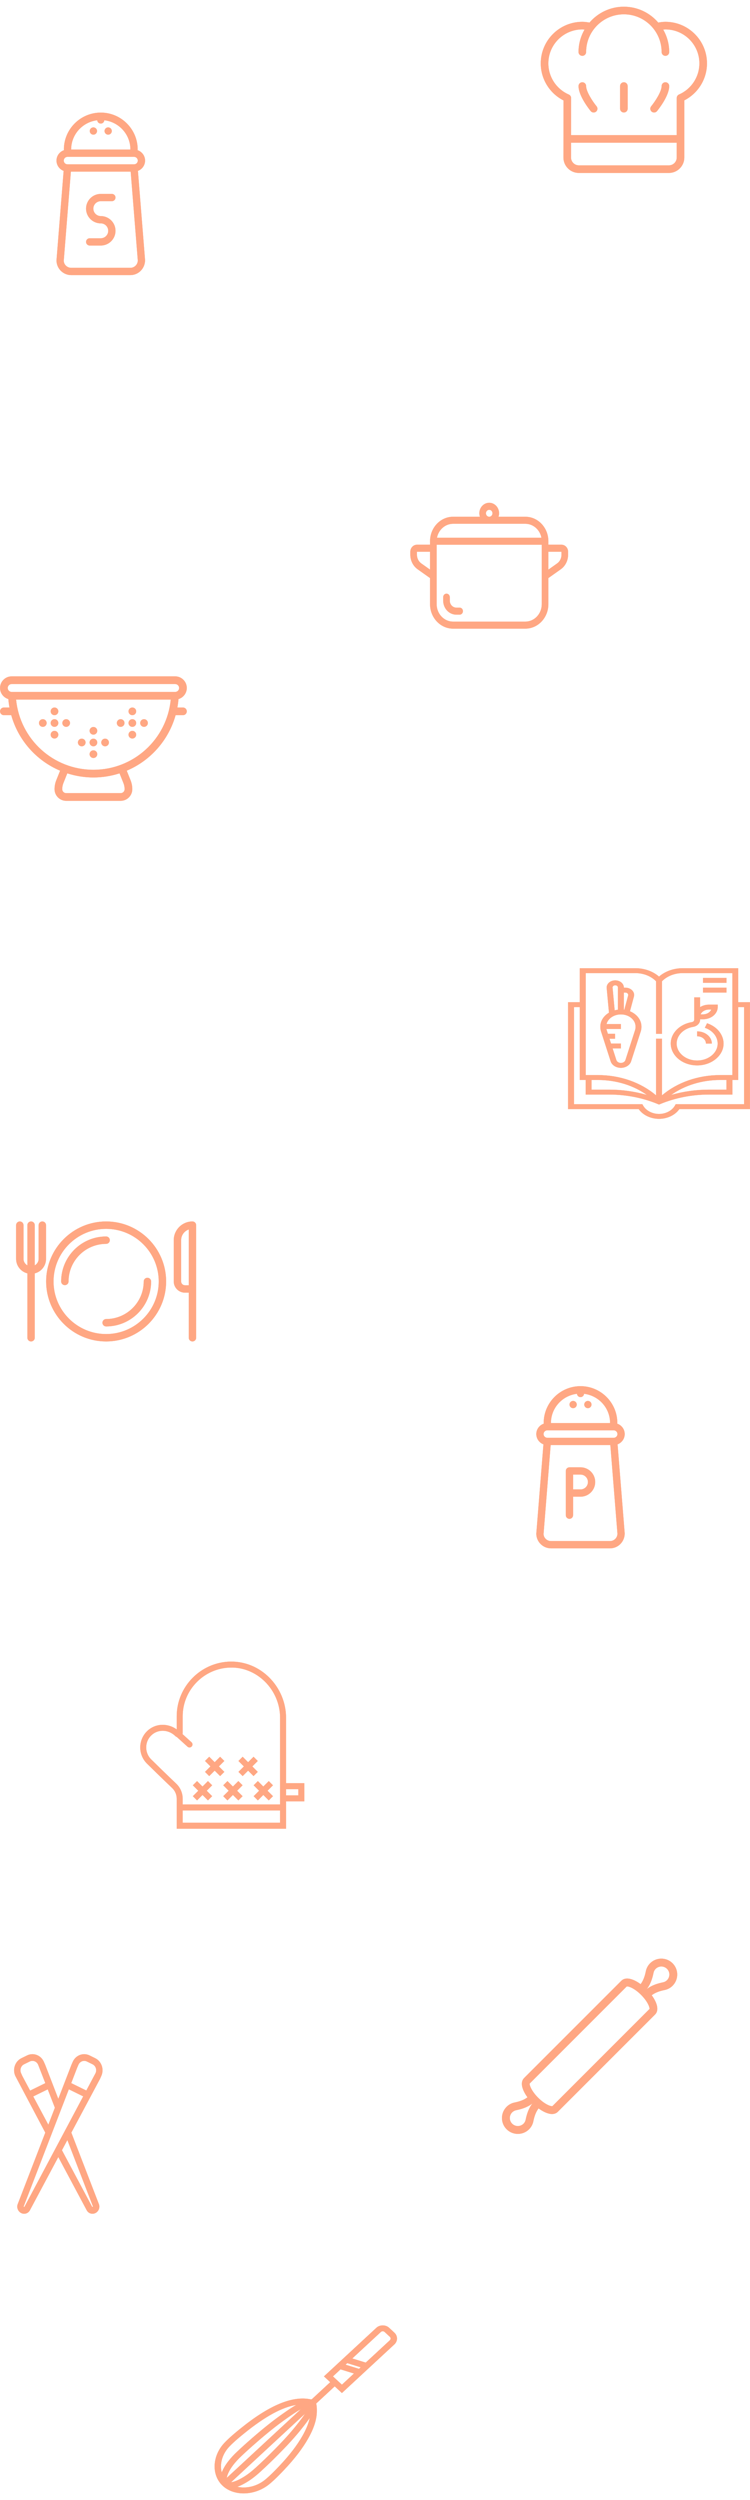 <svg width="300" height="1000" viewBox="0 0 4997 16567" fill="none" xmlns="http://www.w3.org/2000/svg">
<path d="M3904.98 528.465C3904.98 514.555 3893.72 503.299 3879.81 503.299C3865.9 503.299 3854.65 514.555 3854.65 528.465C3854.65 594.547 3927.54 685.28 3935.84 695.43C3940.83 701.476 3948.06 704.621 3955.33 704.621C3960.93 704.621 3966.59 702.753 3971.28 698.919C3982.02 690.095 3983.57 674.246 3974.77 663.481C3947.79 630.601 3904.98 564.884 3904.98 528.465Z" fill="#FFA783"/>
<path d="M3904.98 528.465C3904.98 514.555 3893.72 503.299 3879.81 503.299C3865.9 503.299 3854.65 514.555 3854.65 528.465C3854.65 594.547 3927.54 685.28 3935.84 695.43C3940.83 701.476 3948.06 704.621 3955.33 704.621C3960.93 704.621 3966.59 702.753 3971.28 698.919C3982.02 690.095 3983.57 674.246 3974.77 663.481C3947.79 630.601 3904.98 564.884 3904.98 528.465Z" stroke="#FFA783"/>
<path d="M4433.44 503.299C4419.53 503.299 4408.28 514.555 4408.28 528.465C4408.28 564.762 4365.47 630.551 4338.49 663.507C4329.69 674.246 4331.26 690.098 4342 698.919C4346.67 702.753 4352.32 704.621 4357.95 704.621C4365.22 704.621 4372.42 701.476 4377.41 695.43C4385.72 685.28 4458.61 594.549 4458.61 528.465C4458.61 514.555 4447.35 503.299 4433.44 503.299Z" fill="#FFA783"/>
<path d="M4433.44 503.299C4419.53 503.299 4408.28 514.555 4408.28 528.465C4408.28 564.762 4365.47 630.551 4338.49 663.507C4329.69 674.246 4331.26 690.098 4342 698.919C4346.67 702.753 4352.32 704.621 4357.95 704.621C4365.22 704.621 4372.42 701.476 4377.41 695.43C4385.72 685.28 4458.61 594.549 4458.61 528.465C4458.61 514.555 4447.35 503.299 4433.44 503.299Z" stroke="#FFA783"/>
<path d="M4156.63 503.299C4142.72 503.299 4131.46 514.555 4131.46 528.465V679.455C4131.46 693.365 4142.72 704.621 4156.63 704.621C4170.54 704.621 4181.8 693.365 4181.8 679.455V528.465C4181.79 514.555 4170.54 503.299 4156.63 503.299Z" fill="#FFA783"/>
<path d="M4156.63 503.299C4142.72 503.299 4131.46 514.555 4131.46 528.465V679.455C4131.46 693.365 4142.72 704.621 4156.63 704.621C4170.54 704.621 4181.8 693.365 4181.8 679.455V528.465C4181.79 514.555 4170.54 503.299 4156.63 503.299Z" stroke="#FFA783"/>
<path d="M4433.44 100.661C4418.19 100.661 4402.26 102.678 4385.71 105.752C4330.28 41.142 4248.24 0 4156.63 0C4065.02 0 3982.97 41.142 3927.55 105.75C3911 102.678 3895.06 100.659 3879.82 100.659C3727.18 100.661 3603 224.839 3603 377.475C3603 482.067 3661.98 577.148 3754.58 624.16L3754.09 1004.46C3754.07 1031.91 3764.73 1057.72 3784.12 1077.13C3803.53 1096.57 3829.31 1107.26 3856.76 1107.26H4456.59C4513.22 1107.26 4559.27 1061.21 4559.27 1004.58V623.792C4651.52 576.657 4710.26 481.722 4710.26 377.475C4710.26 224.839 4586.08 100.661 4433.44 100.661ZM4508.94 1004.59C4508.94 1033.44 4485.44 1056.93 4456.59 1056.93H3856.76C3842.78 1056.93 3829.63 1051.48 3819.73 1041.58C3809.85 1031.67 3804.39 1018.52 3804.42 1004.52L3804.55 905.941H4508.94V1004.59ZM4524.52 584.62C4523.19 585.16 4521.94 585.799 4520.76 586.561C4517.59 588.527 4514.98 591.134 4513.04 594.13C4511.08 597.102 4509.75 600.545 4509.21 604.23C4508.99 605.631 4508.91 607.032 4508.94 608.457V855.609H3804.61L3804.93 608.799C3804.96 607.424 3804.88 606.023 3804.69 604.671C3804.15 600.861 3802.75 597.322 3800.71 594.25C3798.79 591.374 3796.28 588.869 3793.24 586.951C3791.98 586.165 3790.65 585.476 3789.28 584.91C3706.68 548.79 3653.33 467.444 3653.33 377.475C3653.33 252.583 3754.92 150.99 3879.81 150.99C3883.5 150.99 3887.35 151.327 3891.19 151.664C3892.43 151.773 3893.67 151.881 3894.9 151.979C3869.44 196.228 3854.65 247.362 3854.65 301.98C3854.65 315.89 3865.9 327.146 3879.81 327.146C3893.72 327.146 3904.98 315.89 3904.98 301.98C3904.98 163.227 4017.88 50.329 4156.63 50.329C4295.38 50.329 4408.28 163.227 4408.28 301.98C4408.28 315.89 4419.53 327.146 4433.44 327.146C4447.35 327.146 4458.61 315.89 4458.61 301.98C4458.61 247.362 4443.81 196.231 4418.35 151.979C4419.59 151.881 4420.83 151.773 4422.07 151.664C4425.91 151.327 4429.75 150.99 4433.44 150.99C4558.34 150.99 4659.93 252.585 4659.93 377.475C4659.93 467.126 4606.8 548.37 4524.52 584.62Z" fill="#FFA783"/>
<path d="M4433.44 100.661C4418.19 100.661 4402.26 102.678 4385.71 105.752C4330.28 41.142 4248.24 0 4156.63 0C4065.02 0 3982.97 41.142 3927.55 105.75C3911 102.678 3895.06 100.659 3879.82 100.659C3727.18 100.661 3603 224.839 3603 377.475C3603 482.067 3661.98 577.148 3754.58 624.16L3754.09 1004.46C3754.07 1031.91 3764.73 1057.72 3784.12 1077.13C3803.53 1096.57 3829.31 1107.26 3856.76 1107.26H4456.59C4513.22 1107.26 4559.27 1061.21 4559.27 1004.58V623.792C4651.52 576.657 4710.26 481.722 4710.26 377.475C4710.26 224.839 4586.08 100.661 4433.44 100.661ZM4508.94 1004.59C4508.94 1033.44 4485.44 1056.93 4456.59 1056.93H3856.76C3842.78 1056.93 3829.63 1051.48 3819.73 1041.58C3809.85 1031.67 3804.39 1018.52 3804.42 1004.52L3804.55 905.941H4508.94V1004.59ZM4524.52 584.62C4523.19 585.16 4521.94 585.799 4520.76 586.561C4517.59 588.527 4514.98 591.134 4513.04 594.13C4511.08 597.102 4509.75 600.545 4509.21 604.23C4508.99 605.631 4508.91 607.032 4508.94 608.457V855.609H3804.61L3804.93 608.799C3804.96 607.424 3804.88 606.023 3804.69 604.671C3804.15 600.861 3802.75 597.322 3800.71 594.25C3798.79 591.374 3796.28 588.869 3793.24 586.951C3791.98 586.165 3790.65 585.476 3789.28 584.91C3706.68 548.79 3653.33 467.444 3653.33 377.475C3653.33 252.583 3754.92 150.99 3879.81 150.99C3883.5 150.99 3887.35 151.327 3891.19 151.664C3892.43 151.773 3893.67 151.881 3894.9 151.979C3869.44 196.228 3854.65 247.362 3854.65 301.98C3854.65 315.89 3865.9 327.146 3879.81 327.146C3893.72 327.146 3904.98 315.89 3904.98 301.98C3904.98 163.227 4017.88 50.329 4156.63 50.329C4295.38 50.329 4408.28 163.227 4408.28 301.98C4408.28 315.89 4419.53 327.146 4433.44 327.146C4447.35 327.146 4458.61 315.89 4458.61 301.98C4458.61 247.362 4443.81 196.231 4418.35 151.979C4419.59 151.881 4420.83 151.773 4422.07 151.664C4425.91 151.327 4429.75 150.99 4433.44 150.99C4558.34 150.99 4659.93 252.585 4659.93 377.475C4659.93 467.126 4606.8 548.37 4524.52 584.62Z" stroke="#FFA783"/>
<path d="M1181.78 4668.39L1181.67 4668.98H1182.27H1218.95C1233.01 4668.98 1244.39 4680.36 1244.39 4694.42C1244.39 4708.48 1233.01 4719.85 1218.95 4719.85H1170.3H1169.92L1169.82 4720.22C1122.65 4887.75 1001.85 5022.96 844.711 5089.57L844.26 5089.76L844.442 5090.21L869.833 5153.64C877.459 5172.75 881.296 5192.75 881.296 5213.12C881.296 5255.75 846.619 5290.43 803.99 5290.43H440.899C398.27 5290.43 363.594 5255.75 363.594 5213.12C363.594 5192.75 367.43 5172.75 375.005 5153.69L400.44 5090.21L400.622 5089.76L400.171 5089.57C243.033 5022.95 122.232 4887.74 75.067 4720.22L74.965 4719.85H74.586H25.936C11.876 4719.85 0.5 4708.48 0.5 4694.42C0.5 4680.36 11.876 4668.98 25.936 4668.98H62.619H63.219L63.111 4668.39C59.773 4650.16 57.327 4631.66 55.752 4612.84L55.724 4612.5L55.4 4612.41C23.736 4602.73 0.5 4573.59 0.5 4538.81C0.5 4496.18 35.177 4461.5 77.805 4461.5H1167.08C1209.71 4461.5 1244.39 4496.18 1244.39 4538.81C1244.39 4573.59 1221.15 4602.73 1189.49 4612.41L1189.16 4612.51L1189.13 4612.84C1187.56 4631.66 1185.11 4650.17 1181.78 4668.39ZM422.248 5172.56L422.247 5172.57C417.106 5185.54 414.461 5199.2 414.461 5213.12C414.461 5227.71 426.336 5239.56 440.897 5239.56H803.99C818.551 5239.56 830.424 5227.71 830.424 5213.12C830.424 5199.2 827.778 5185.54 822.588 5172.51L822.588 5172.51L796.703 5107.8L796.53 5107.37L796.087 5107.51C741.261 5125.03 683.017 5134.82 622.443 5134.82C561.868 5134.82 503.619 5125.03 448.793 5107.51L448.35 5107.37L448.177 5107.8L422.248 5172.56ZM107.622 4616.11H107.07L107.124 4616.66C133.382 4880.72 354.288 5083.95 622.443 5083.95C890.599 5083.95 1111.5 4880.72 1137.76 4616.66L1137.82 4616.11H1137.26H107.622ZM77.805 4565.24H1167.08C1181.64 4565.24 1193.52 4553.39 1193.52 4538.81C1193.52 4524.22 1181.64 4512.37 1167.08 4512.37H77.805C63.245 4512.37 51.37 4524.22 51.37 4538.81C51.37 4553.39 63.245 4565.24 77.805 4565.24Z" fill="#FFA783" stroke="#FFA783"/>
<path d="M388.526 4772.22C388.526 4786.27 377.138 4797.66 363.09 4797.66C349.042 4797.66 337.654 4786.27 337.654 4772.22C337.654 4758.18 349.042 4746.79 363.09 4746.79C377.138 4746.79 388.526 4758.18 388.526 4772.22Z" fill="#FFA783" stroke="#FFA783"/>
<path d="M388.526 4694.42C388.526 4708.46 377.138 4719.85 363.09 4719.85C349.042 4719.85 337.654 4708.46 337.654 4694.42C337.654 4680.37 349.042 4668.98 363.09 4668.98C377.138 4668.98 388.526 4680.37 388.526 4694.42Z" fill="#FFA783" stroke="#FFA783"/>
<path d="M388.526 4850.03C388.526 4864.08 377.138 4875.46 363.09 4875.46C349.042 4875.46 337.654 4864.08 337.654 4850.03C337.654 4835.98 349.042 4824.59 363.09 4824.59C377.138 4824.59 388.526 4835.98 388.526 4850.03Z" fill="#FFA783" stroke="#FFA783"/>
<path d="M466.332 4772.22C466.332 4786.27 454.944 4797.66 440.896 4797.66C426.848 4797.66 415.46 4786.27 415.46 4772.22C415.46 4758.18 426.848 4746.79 440.896 4746.79C454.944 4746.79 466.332 4758.18 466.332 4772.22Z" fill="#FFA783" stroke="#FFA783"/>
<path d="M310.722 4772.22C310.722 4786.27 299.334 4797.66 285.286 4797.66C271.238 4797.66 259.85 4786.27 259.85 4772.22C259.85 4758.18 271.238 4746.79 285.286 4746.79C299.334 4746.79 310.722 4758.18 310.722 4772.22Z" fill="#FFA783" stroke="#FFA783"/>
<path d="M907.233 4772.22C907.233 4786.27 895.845 4797.66 881.797 4797.66C867.749 4797.66 856.361 4786.27 856.361 4772.22C856.361 4758.18 867.749 4746.79 881.797 4746.79C895.845 4746.79 907.233 4758.18 907.233 4772.22Z" fill="#FFA783" stroke="#FFA783"/>
<path d="M907.233 4694.42C907.233 4708.46 895.845 4719.85 881.797 4719.85C867.749 4719.85 856.361 4708.46 856.361 4694.42C856.361 4680.37 867.749 4668.98 881.797 4668.98C895.845 4668.98 907.233 4680.37 907.233 4694.42Z" fill="#FFA783" stroke="#FFA783"/>
<path d="M907.233 4850.03C907.233 4864.08 895.845 4875.46 881.797 4875.46C867.749 4875.46 856.361 4864.08 856.361 4850.03C856.361 4835.98 867.749 4824.59 881.797 4824.59C895.845 4824.59 907.233 4835.98 907.233 4850.03Z" fill="#FFA783" stroke="#FFA783"/>
<path d="M985.037 4772.22C985.037 4786.27 973.648 4797.66 959.601 4797.66C945.553 4797.66 934.165 4786.27 934.165 4772.22C934.165 4758.18 945.553 4746.79 959.601 4746.79C973.648 4746.79 985.037 4758.18 985.037 4772.22Z" fill="#FFA783" stroke="#FFA783"/>
<path d="M829.426 4772.22C829.426 4786.27 818.038 4797.66 803.99 4797.66C789.942 4797.66 778.554 4786.27 778.554 4772.22C778.554 4758.18 789.942 4746.79 803.99 4746.79C818.038 4746.79 829.426 4758.18 829.426 4772.22Z" fill="#FFA783" stroke="#FFA783"/>
<path d="M647.881 4901.9C647.881 4915.95 636.493 4927.34 622.445 4927.34C608.397 4927.34 597.009 4915.95 597.009 4901.9C597.009 4887.85 608.397 4876.46 622.445 4876.46C636.493 4876.46 647.881 4887.85 647.881 4901.9Z" fill="#FFA783" stroke="#FFA783"/>
<path d="M647.881 4824.1C647.881 4838.14 636.493 4849.53 622.445 4849.53C608.397 4849.53 597.009 4838.14 597.009 4824.1C597.009 4810.05 608.397 4798.66 622.445 4798.66C636.493 4798.66 647.881 4810.05 647.881 4824.1Z" fill="#FFA783" stroke="#FFA783"/>
<path d="M647.881 4979.71C647.881 4993.75 636.493 5005.14 622.445 5005.14C608.397 5005.14 597.009 4993.75 597.009 4979.71C597.009 4965.66 608.397 4954.27 622.445 4954.27C636.493 4954.27 647.881 4965.66 647.881 4979.71Z" fill="#FFA783" stroke="#FFA783"/>
<path d="M725.685 4901.9C725.685 4915.95 714.297 4927.34 700.249 4927.34C686.202 4927.34 674.813 4915.95 674.813 4901.9C674.813 4887.85 686.202 4876.46 700.249 4876.46C714.297 4876.46 725.685 4887.85 725.685 4901.9Z" fill="#FFA783" stroke="#FFA783"/>
<path d="M570.072 4901.9C570.072 4915.95 558.684 4927.34 544.636 4927.34C530.588 4927.34 519.2 4915.95 519.2 4901.9C519.2 4887.85 530.588 4876.46 544.636 4876.46C558.684 4876.46 570.072 4887.85 570.072 4901.9Z" fill="#FFA783" stroke="#FFA783"/>
<path d="M677.917 13718C670.236 13695.7 654.788 13678 634.371 13667.9L596.534 13649.3C576.117 13639.3 553.235 13638.4 532.12 13646.4C511.004 13654.5 494.119 13670.8 484.588 13692.4L475.96 13712C475.836 13712.3 475.713 13712.6 475.589 13713L388.497 13938.8L301.034 13712L292.406 13692.4C282.92 13670.9 266.077 13654.5 244.92 13646.4C223.846 13638.3 200.881 13639.3 180.505 13649.3L142.587 13667.9C122.212 13678 106.764 13695.7 99.083 13718C91.401 13740.3 92.468 13764.4 101.999 13785.8L301.847 14163.6L117.855 14640.8C109.681 14663.2 120.074 14688.9 141.436 14699.4C147.721 14702.5 154.377 14704 160.908 14704C176.519 14704 191.472 14695.5 199.155 14680.8L388.489 14326L577.762 14680.7C585.526 14695.5 600.481 14704 616.131 14704C622.621 14704 629.277 14702.5 635.562 14699.4C656.924 14688.9 667.319 14663.2 658.979 14640.4L475.157 14163.6L666.292 13805.4L675.001 13785.8C684.532 13764.4 685.599 13740.3 677.917 13718ZM148.805 13786.6L140.095 13767C135.287 13756.3 134.754 13744.2 138.616 13733.1C142.437 13722 150.16 13713.1 160.35 13708.1L198.272 13689.5C208.379 13684.5 219.843 13683.9 230.482 13688C241.041 13692.1 249.464 13700.2 254.189 13711L302.077 13834L200.664 13883.8L148.805 13786.6ZM221.328 13922.5L318.04 13875L365.796 13997.7L322.051 14111.2L221.328 13922.5ZM619.975 14656.8L614.51 14659.1L412.606 14280.8L448.826 14212.9L619.975 14656.8ZM162.488 14659.1C162.406 14659.1 161.069 14658.6 159.727 14658.1C158.377 14657.5 157.023 14657 156.94 14657L458.58 13874.8L554.531 13921.9L162.488 14659.1ZM636.901 13767L575.131 13883.2L474.418 13833.8L514.384 13730.1L522.766 13711C527.533 13700.2 535.995 13692.1 546.555 13688C557.114 13684 568.619 13684.5 578.766 13689.5L616.607 13708.1C626.838 13713.1 634.561 13722 638.383 13733.1C642.244 13744.2 641.709 13756.3 636.901 13767Z" fill="#FFA783"/>
<path d="M677.917 13718C670.236 13695.7 654.788 13678 634.371 13667.9L596.534 13649.3C576.117 13639.3 553.235 13638.4 532.12 13646.4C511.004 13654.5 494.119 13670.8 484.588 13692.4L475.96 13712C475.836 13712.3 475.713 13712.6 475.589 13713L388.497 13938.8L301.034 13712L292.406 13692.4C282.92 13670.9 266.077 13654.5 244.92 13646.4C223.846 13638.3 200.881 13639.3 180.505 13649.3L142.587 13667.9C122.212 13678 106.764 13695.7 99.083 13718C91.401 13740.3 92.468 13764.4 101.999 13785.8L301.847 14163.6L117.855 14640.8C109.681 14663.2 120.074 14688.9 141.436 14699.4C147.721 14702.5 154.377 14704 160.908 14704C176.519 14704 191.472 14695.5 199.155 14680.8L388.489 14326L577.762 14680.7C585.526 14695.5 600.481 14704 616.131 14704C622.621 14704 629.277 14702.5 635.562 14699.4C656.924 14688.9 667.319 14663.2 658.979 14640.4L475.157 14163.6L666.292 13805.4L675.001 13785.8C684.532 13764.4 685.599 13740.3 677.917 13718ZM148.805 13786.6L140.095 13767C135.287 13756.3 134.754 13744.2 138.616 13733.1C142.437 13722 150.16 13713.1 160.35 13708.1L198.272 13689.5C208.379 13684.5 219.843 13683.9 230.482 13688C241.041 13692.1 249.464 13700.2 254.189 13711L302.077 13834L200.664 13883.8L148.805 13786.6ZM221.328 13922.5L318.04 13875L365.796 13997.7L322.051 14111.2L221.328 13922.5ZM619.975 14656.8L614.51 14659.1L412.606 14280.8L448.826 14212.9L619.975 14656.8ZM162.488 14659.1C162.406 14659.1 161.069 14658.6 159.727 14658.1C158.377 14657.5 157.023 14657 156.94 14657L458.58 13874.8L554.531 13921.9L162.488 14659.1ZM636.901 13767L575.131 13883.2L474.418 13833.8L514.384 13730.1L522.766 13711C527.533 13700.2 535.995 13692.1 546.555 13688C557.114 13684 568.619 13684.5 578.766 13689.5L616.607 13708.1C626.838 13713.1 634.561 13722 638.383 13733.1C642.244 13744.2 641.709 13756.3 636.901 13767Z" stroke="#FFA783"/>
<path d="M745.349 1295.45H671.48C644.054 1295.45 621.732 1317.78 621.734 1345.2C621.734 1372.62 644.057 1394.95 671.48 1394.95C725.525 1394.95 769.472 1438.89 769.472 1492.94C769.472 1546.98 725.523 1590.93 671.48 1590.93H597.611C584.276 1590.93 573.487 1580.14 573.487 1566.81C573.487 1553.47 584.276 1542.68 597.611 1542.68H671.48C698.903 1542.68 721.225 1520.36 721.225 1492.94C721.225 1465.52 698.903 1443.19 671.48 1443.19C617.434 1443.19 573.487 1399.25 573.487 1345.2C573.487 1291.15 617.437 1247.21 671.48 1247.21H745.349C758.683 1247.21 769.472 1258 769.472 1271.33C769.472 1284.66 758.683 1295.45 745.349 1295.45Z" fill="#FFA783" stroke="#FFA783"/>
<path d="M916.356 955.411L916.279 955.834L916.686 955.973C945.534 965.861 966.454 992.95 966.454 1025.1C966.454 1056.34 946.75 1082.89 919.178 1093.46L918.829 1093.59L918.859 1093.96L966.38 1687.98C966.444 1743.99 922.492 1787.92 868.462 1787.92H474.493C420.454 1787.92 376.511 1743.98 376.5 1689.95L424.098 1093.96L424.128 1093.59L423.778 1093.45C396.206 1082.89 376.5 1056.34 376.5 1025.1C376.5 992.95 397.423 965.863 426.268 955.973L426.675 955.834L426.598 955.411C426.499 954.865 426.351 954.326 426.211 953.814C426.16 953.628 426.109 953.445 426.063 953.267C425.884 952.582 425.748 951.924 425.748 951.232C425.748 815.743 535.992 705.5 671.478 705.5C806.964 705.5 917.207 815.743 917.207 951.232C917.207 951.924 917.07 952.582 916.891 953.267C916.845 953.445 916.795 953.628 916.744 953.813C916.603 954.325 916.455 954.864 916.356 955.411ZM647.846 756.636L647.793 756.129L647.287 756.192C549.902 768.283 473.993 850.618 473.993 951.232V951.732H474.493H868.462H868.962V951.232C868.962 850.618 793.055 768.283 695.67 756.192L695.163 756.129L695.111 756.636C693.854 768.791 683.938 778.369 671.478 778.369C659.019 778.369 649.102 768.793 647.846 756.636ZM424.675 1691.86L424.674 1691.88L424.674 1691.9C424.748 1717.36 447.083 1739.67 474.493 1739.67H868.462C895.885 1739.67 918.207 1717.35 918.207 1689.92V1689.9L918.205 1689.88L870.846 1098.93L870.809 1098.47H870.347H472.607H472.145L472.108 1098.93L424.675 1691.86ZM449.871 1050.22H893.085C906.946 1050.22 918.209 1038.96 918.209 1025.1C918.209 1011.24 906.946 999.977 893.085 999.977H449.871C436.008 999.977 424.748 1011.24 424.748 1025.1C424.748 1038.96 436.01 1050.22 449.871 1050.22Z" fill="#FFA783" stroke="#FFA783"/>
<path d="M646.357 828.115C646.357 841.439 635.556 852.239 622.233 852.239C608.91 852.239 598.109 841.439 598.109 828.115C598.109 814.792 608.91 803.991 622.233 803.991C635.556 803.991 646.357 814.792 646.357 828.115Z" fill="#FFA783" stroke="#FFA783"/>
<path d="M744.849 828.115C744.849 841.439 734.048 852.239 720.725 852.239C707.402 852.239 696.601 841.439 696.601 828.115C696.601 814.792 707.402 803.991 720.725 803.991C734.048 803.991 744.849 814.792 744.849 828.115Z" fill="#FFA783" stroke="#FFA783"/>
<path d="M4918.56 6632.53V6406H4547.22C4488.04 6406 4431.19 6426.58 4390.87 6461.86C4350.55 6426.58 4293.69 6406 4234.51 6406H3863.18V6632.53H3785V7344.5H4255.62C4283.37 7384.13 4335.14 7409.22 4390.87 7409.22C4446.59 7409.22 4498.36 7384.13 4526.11 7344.5H4996.73V6632.53H4918.56ZM3902.26 6438.36H4234.51C4287.55 6438.36 4338.11 6458.71 4371.32 6492.79V6842.89H4410.41V6492.79C4443.62 6458.71 4494.18 6438.36 4547.22 6438.36H4879.47V7117.96H4797.52C4650.61 7117.96 4511.82 7166.85 4410.41 7253.2V6875.25H4371.32V7253.2C4269.93 7166.85 4131.16 7117.96 3984.21 7117.96H3902.26V6438.36ZM3941.35 7150.33H3984.21C4105.41 7150.33 4220.56 7186.2 4310.71 7250.44C4230.21 7227.19 4144.94 7215.05 4059.71 7215.05H3941.35V7150.33ZM4840.38 7150.33V7215.05H4722.02C4636.79 7215.05 4551.48 7227.19 4470.98 7250.45C4561.15 7186.2 4676.35 7150.33 4797.52 7150.33H4840.38ZM4957.65 7312.14H4501.99L4496.7 7321.36C4477.33 7355.08 4435.78 7376.86 4390.87 7376.86C4345.96 7376.86 4304.41 7355.08 4285.05 7321.36L4279.74 7312.14H3824.09V6664.9H3863.18V7150.33H3902.26V7247.41H4059.71C4171.07 7247.41 4282.55 7269.21 4382.13 7310.44L4390.87 7314.05L4399.6 7310.42C4499.18 7269.21 4610.66 7247.41 4722.02 7247.41H4879.47V7150.33H4918.56V6664.9H4957.65V7312.14Z" fill="#FFA783"/>
<path d="M4918.56 6632.53V6406H4547.22C4488.04 6406 4431.19 6426.58 4390.87 6461.86C4350.55 6426.58 4293.69 6406 4234.51 6406H3863.18V6632.53H3785V7344.5H4255.62C4283.37 7384.13 4335.14 7409.22 4390.87 7409.22C4446.59 7409.22 4498.36 7384.13 4526.11 7344.5H4996.73V6632.53H4918.56ZM3902.26 6438.36H4234.51C4287.55 6438.36 4338.11 6458.71 4371.32 6492.79V6842.89H4410.41V6492.79C4443.62 6458.71 4494.18 6438.36 4547.22 6438.36H4879.47V7117.96H4797.52C4650.61 7117.96 4511.82 7166.85 4410.41 7253.2V6875.25H4371.32V7253.2C4269.93 7166.85 4131.16 7117.96 3984.21 7117.96H3902.26V6438.36ZM3941.35 7150.33H3984.21C4105.41 7150.33 4220.56 7186.2 4310.71 7250.44C4230.21 7227.19 4144.94 7215.05 4059.71 7215.05H3941.35V7150.33ZM4840.38 7150.33V7215.05H4722.02C4636.79 7215.05 4551.48 7227.19 4470.98 7250.45C4561.15 7186.2 4676.35 7150.33 4797.52 7150.33H4840.38ZM4957.65 7312.14H4501.99L4496.7 7321.36C4477.33 7355.08 4435.78 7376.86 4390.87 7376.86C4345.96 7376.86 4304.41 7355.08 4285.05 7321.36L4279.74 7312.14H3824.09V6664.9H3863.18V7150.33H3902.26V7247.41H4059.71C4171.07 7247.41 4282.55 7269.21 4382.13 7310.44L4390.87 7314.05L4399.6 7310.42C4499.18 7269.21 4610.66 7247.41 4722.02 7247.41H4879.47V7150.33H4918.56V6664.9H4957.65V7312.14Z" stroke="#FFA783"/>
<path d="M4068.76 7026.14C4076.95 7051.62 4104.94 7069.42 4136.79 7069.42C4168.65 7069.42 4196.64 7051.62 4204.83 7026.14L4268.97 6826.98L4268.99 6826.97C4272.06 6817.43 4273.6 6807.61 4273.6 6797.8V6794.34C4273.6 6749.81 4242.33 6711.34 4197.11 6692.83L4223.49 6594.51C4227.36 6580.06 4223.16 6565.14 4211.98 6553.6C4200.8 6542.07 4184.11 6535.45 4166.24 6535.45H4156.34V6534.2C4156.34 6508.13 4130.7 6486.91 4099.21 6486.91C4083.34 6486.91 4068.06 6492.42 4057.27 6502.07C4046.5 6511.7 4041.01 6524.73 4042.22 6537.83L4057.5 6702.21C4022.75 6722.78 3999.99 6756.36 3999.99 6794.34V6797.8C3999.99 6807.61 4001.53 6817.43 4004.59 6827L4068.76 7026.14ZM4234.51 6794.34V6797.8C4234.51 6804.81 4233.4 6811.84 4231.23 6818.65L4167.08 7017.8C4163.41 7029.15 4150.98 7037.06 4136.79 7037.06C4122.6 7037.06 4110.18 7029.15 4106.5 7017.8L4081.44 6939.97H4136.79V6907.61H4071.02L4060.61 6875.25H4097.71V6842.89H4050.17L4042.38 6818.66C4041.52 6815.98 4040.95 6813.24 4040.44 6810.52H4136.79V6778.16H4041.05C4050.13 6741.29 4089.59 6713.44 4136.79 6713.44C4190.67 6713.44 4234.51 6749.74 4234.51 6794.34ZM4166.24 6567.81C4172.21 6567.81 4177.76 6570.01 4181.47 6573.86C4185.21 6577.71 4186.61 6582.68 4185.3 6587.5L4159.72 6682.79C4158.86 6682.67 4158 6682.57 4157.14 6682.46C4156.87 6682.42 4156.59 6682.39 4156.32 6682.36V6567.81H4166.24ZM4081.21 6535.35C4080.82 6531.16 4082.5 6527.14 4085.96 6524.06C4089.42 6520.97 4094.11 6519.27 4099.21 6519.27C4109.16 6519.27 4117.25 6525.97 4117.25 6534.2V6682.37C4109.73 6683.28 4102.33 6684.57 4095.26 6686.45L4081.21 6535.35Z" fill="#FFA783"/>
<path d="M4068.76 7026.14C4076.95 7051.62 4104.94 7069.42 4136.79 7069.42C4168.65 7069.42 4196.64 7051.62 4204.83 7026.14L4268.97 6826.98L4268.99 6826.97C4272.06 6817.43 4273.6 6807.61 4273.6 6797.8V6794.34C4273.6 6749.81 4242.33 6711.34 4197.11 6692.83L4223.49 6594.51C4227.36 6580.06 4223.16 6565.14 4211.98 6553.6C4200.8 6542.07 4184.11 6535.45 4166.24 6535.45H4156.34V6534.2C4156.34 6508.13 4130.7 6486.91 4099.21 6486.91C4083.34 6486.91 4068.06 6492.42 4057.27 6502.07C4046.5 6511.7 4041.01 6524.73 4042.22 6537.83L4057.5 6702.21C4022.75 6722.78 3999.99 6756.36 3999.99 6794.34V6797.8C3999.99 6807.61 4001.53 6817.43 4004.59 6827L4068.76 7026.14ZM4234.51 6794.34V6797.8C4234.51 6804.81 4233.4 6811.84 4231.23 6818.65L4167.08 7017.8C4163.41 7029.15 4150.98 7037.06 4136.79 7037.06C4122.6 7037.06 4110.18 7029.15 4106.5 7017.8L4081.44 6939.97H4136.79V6907.61H4071.02L4060.61 6875.25H4097.71V6842.89H4050.17L4042.38 6818.66C4041.52 6815.98 4040.95 6813.24 4040.44 6810.52H4136.79V6778.16H4041.05C4050.13 6741.29 4089.59 6713.44 4136.79 6713.44C4190.67 6713.44 4234.51 6749.74 4234.51 6794.34ZM4166.24 6567.81C4172.21 6567.81 4177.76 6570.01 4181.47 6573.86C4185.21 6577.71 4186.61 6582.68 4185.3 6587.5L4159.72 6682.79C4158.86 6682.67 4158 6682.57 4157.14 6682.46C4156.87 6682.42 4156.59 6682.39 4156.32 6682.36V6567.81H4166.24ZM4081.21 6535.35C4080.82 6531.16 4082.5 6527.14 4085.96 6524.06C4089.42 6520.97 4094.11 6519.27 4099.21 6519.27C4109.16 6519.27 4117.25 6525.97 4117.25 6534.2V6682.37C4109.73 6683.28 4102.33 6684.57 4095.26 6686.45L4081.21 6535.35Z" stroke="#FFA783"/>
<path d="M4527.79 7016.25C4560.12 7040.16 4602.1 7053.22 4645.35 7053.21C4651.99 7053.21 4658.66 7052.9 4665.32 7052.28C4744.45 7044.89 4809.25 6992.09 4819.37 6926.75C4829.55 6860.78 4784.95 6797.38 4710.9 6772.56L4696.24 6802.56C4753.83 6821.87 4788.53 6871.25 4780.57 6922.65C4772.74 6973.38 4722.39 7014.37 4660.92 7020.1C4621.29 7023.93 4583.23 7013.85 4553.82 6992.09C4524.8 6970.63 4508.13 6939.83 4508.13 6907.61C4508.13 6853.65 4554.45 6806.91 4618.29 6796.48C4645.05 6792.11 4664.48 6772.19 4664.48 6749.12V6745.8H4684.03C4737.91 6745.8 4781.75 6709.5 4781.75 6664.89V6648.71H4723.12C4701.03 6648.71 4680.86 6655.04 4664.48 6665.31V6600.17H4625.4V6749.13C4625.4 6756.79 4619.24 6763.36 4610.72 6764.75C4528.63 6778.15 4469.04 6838.22 4469.04 6907.61C4469.04 6949.03 4490.47 6988.63 4527.79 7016.25ZM4723.12 6681.08H4739.32C4731.25 6699.91 4709.52 6713.44 4684.03 6713.44H4667.82C4675.9 6694.6 4697.63 6681.08 4723.12 6681.08Z" fill="#FFA783"/>
<path d="M4527.79 7016.25C4560.12 7040.16 4602.1 7053.22 4645.35 7053.21C4651.99 7053.21 4658.66 7052.9 4665.32 7052.28C4744.45 7044.89 4809.25 6992.09 4819.37 6926.75C4829.55 6860.78 4784.95 6797.38 4710.9 6772.56L4696.24 6802.56C4753.83 6821.87 4788.53 6871.25 4780.57 6922.65C4772.74 6973.38 4722.39 7014.37 4660.92 7020.1C4621.29 7023.93 4583.23 7013.85 4553.82 6992.09C4524.8 6970.63 4508.13 6939.83 4508.13 6907.61C4508.13 6853.65 4554.45 6806.91 4618.29 6796.48C4645.05 6792.11 4664.48 6772.19 4664.48 6749.12V6745.8H4684.03C4737.91 6745.8 4781.75 6709.5 4781.75 6664.89V6648.71H4723.12C4701.03 6648.71 4680.86 6655.04 4664.48 6665.31V6600.17H4625.4V6749.13C4625.4 6756.79 4619.24 6763.36 4610.72 6764.75C4528.63 6778.15 4469.04 6838.22 4469.04 6907.61C4469.04 6949.03 4490.47 6988.63 4527.79 7016.25ZM4723.12 6681.08H4739.32C4731.25 6699.91 4709.52 6713.44 4684.03 6713.44H4667.82C4675.9 6694.6 4697.63 6681.08 4723.12 6681.08Z" stroke="#FFA783"/>
<path d="M4644.94 6859.07C4677.26 6859.07 4703.57 6880.85 4703.57 6907.61H4742.66C4742.66 6863 4698.82 6826.71 4644.94 6826.71V6859.07Z" fill="#FFA783"/>
<path d="M4644.94 6859.07C4677.26 6859.07 4703.57 6880.85 4703.57 6907.61H4742.66C4742.66 6863 4698.82 6826.71 4644.94 6826.71V6859.07Z" stroke="#FFA783"/>
<path d="M4684.03 6470.72H4840.38V6503.09H4684.03V6470.72Z" fill="#FFA783"/>
<path d="M4684.03 6470.72H4840.38V6503.09H4684.03V6470.72Z" stroke="#FFA783"/>
<path d="M4684.03 6535.45H4840.38V6567.81H4684.03V6535.45Z" fill="#FFA783"/>
<path d="M4684.03 6535.45H4840.38V6567.81H4684.03V6535.45Z" stroke="#FFA783"/>
<path d="M1905.74 11835.2V11835.7H1906.24H2027.27V11956.2H1906.24H1905.74V11956.7V11977V12138.5H1177.57V11977V11939C1177.57 11911.9 1166.35 11885.9 1146.79 11867.4L1146.46 11867.7L1146.79 11867.4C1089.54 11813.4 985.205 11710.8 979.074 11704.8L978.803 11704.5C978.802 11704.5 978.802 11704.5 978.801 11704.5C947.915 11673.6 931.946 11630.9 934.833 11587.3C937.72 11543.7 959.261 11503.4 993.985 11476.9L993.707 11476.5L993.985 11476.9C1047.21 11436.1 1121.87 11437.3 1176.78 11477.1L1177.57 11477.7V11476.7V11389.6C1177.57 11191.5 1338.7 11028.2 1536.74 11025.5C1632.15 11024.5 1722.84 11061.5 1792.71 11130.4L1793.06 11130.1L1792.71 11130.4C1864.56 11201.3 1905.74 11299.1 1905.74 11398.9V11835.2ZM1865.73 12099H1866.23V12098.5V12017.5V12017H1865.73H1217.58H1217.08V12017.5V12098.5V12099H1217.58H1865.73ZM1217.08 11977V11977.5H1217.58H1865.21H1865.71H1865.73V11977H1866.21V11956.7V11835.2V11398.9C1866.21 11309.6 1829.32 11222 1764.95 11158.5C1702.68 11097.1 1621.41 11063.5 1537.25 11065C1360.7 11067.4 1217.06 11213 1217.06 11389.6V11501.5C1217.06 11503.8 1216.6 11506 1216.06 11508.3L1215.99 11508.6L1216.21 11508.8L1275.92 11562.9C1284 11570.2 1284.59 11582.7 1277.28 11590.8C1273.37 11595.1 1268.02 11597.3 1262.65 11597.3C1257.9 11597.3 1253.14 11595.6 1249.37 11592.2L1178.6 11528L1178.53 11527.9L1178.45 11527.9C1174.76 11526.5 1171.26 11524.6 1168.37 11521.7L1168.01 11522L1168.37 11521.7C1126.85 11480.2 1062.22 11474.3 1018.01 11508.2L1018.3 11508.6L1018.01 11508.2C991.947 11528.2 976.4 11557.2 974.264 11589.8C972.128 11622.2 983.928 11653.7 1006.61 11676.4L1006.62 11676.5C1006.65 11676.5 1006.82 11676.7 1007.12 11676.9C1015.19 11684.9 1117.58 11785.5 1173.91 11838.6C1201.36 11864.5 1217.08 11901.1 1217.08 11939V11977ZM1987.26 11916.7H1987.76V11916.2V11875.7V11875.2H1987.26H1906.24H1905.74V11875.7V11916.2V11916.7H1906.24H1987.26Z" fill="#FFA783" stroke="#FFA783"/>
<path d="M1429.9 11752.1L1393.94 11788L1366 11760.1L1401.97 11724.1L1402.32 11723.8L1401.97 11723.4L1366 11687.5L1393.94 11659.5L1429.9 11695.5L1430.25 11695.8L1430.61 11695.5L1466.57 11659.5L1494.5 11687.5L1458.56 11723.4L1458.21 11723.8L1458.56 11724.1L1494.5 11760.1L1466.57 11788L1430.61 11752.1L1430.25 11751.7L1429.9 11752.1Z" fill="#FFA783" stroke="#FFA783"/>
<path d="M1689.38 11788L1653.41 11752.1L1653.06 11751.7L1652.71 11752.1L1616.74 11788L1588.81 11760.1L1624.77 11724.1L1625.13 11723.8L1624.77 11723.4L1588.81 11687.5L1616.74 11659.5L1652.71 11695.5L1653.06 11695.8L1653.41 11695.5L1689.38 11659.5L1717.31 11687.5L1681.37 11723.4L1681.01 11723.8L1681.37 11724.1L1717.31 11760.1L1689.38 11788Z" fill="#FFA783" stroke="#FFA783"/>
<path d="M1348.88 11914.1L1312.92 11950.1L1284.98 11922.1L1320.95 11886.2L1321.3 11885.8L1320.95 11885.5L1284.98 11849.5L1312.92 11821.6L1348.88 11857.5L1349.23 11857.9L1349.59 11857.5L1385.55 11821.6L1413.48 11849.5L1377.54 11885.5L1377.19 11885.8L1377.54 11886.2L1413.48 11922.1L1385.55 11950.1L1349.59 11914.1L1349.23 11913.7L1348.88 11914.1Z" fill="#FFA783" stroke="#FFA783"/>
<path d="M1551.43 11914.1L1515.47 11950.1L1487.54 11922.1L1523.5 11886.2L1523.85 11885.8L1523.5 11885.5L1487.54 11849.5L1515.47 11821.6L1551.43 11857.5L1551.79 11857.9L1552.14 11857.5L1588.1 11821.6L1616.04 11849.5L1580.09 11885.5L1579.74 11885.8L1580.09 11886.2L1616.04 11922.1L1588.1 11950.1L1552.14 11914.1L1551.79 11913.7L1551.43 11914.1Z" fill="#FFA783" stroke="#FFA783"/>
<path d="M1753.98 11914.1L1718.02 11950.1L1690.08 11922.1L1726.05 11886.2L1726.4 11885.8L1726.05 11885.5L1690.08 11849.5L1718.02 11821.6L1753.98 11857.5L1754.33 11857.9L1754.69 11857.5L1790.65 11821.6L1818.58 11849.5L1782.64 11885.5L1782.29 11885.8L1782.64 11886.2L1818.58 11922.1L1790.65 11950.1L1754.69 11914.1L1754.33 11913.7L1753.98 11914.1Z" fill="#FFA783" stroke="#FFA783"/>
<path d="M4481.03 13035.4L4481.39 13035.1L4481.03 13035.4C4501.01 13055.4 4512.01 13081.9 4512.01 13110.2C4512.01 13138.4 4501.01 13165 4481.03 13185L4481.38 13185.3L4481.03 13185C4466.63 13199.4 4448.46 13209.2 4428.48 13213.3C4402.02 13218.7 4368.55 13227.7 4342.4 13248L4342.02 13248.3L4342.3 13248.7C4359.43 13272.2 4372.32 13296.9 4377.23 13319.4C4382.14 13341.8 4379.06 13362.1 4364.33 13376.8L3716.8 14024.4C3706.27 14034.9 3692.97 14039.5 3678.04 14039.5C3651.08 14039.5 3618.97 14024.4 3588.73 14002.3L3588.33 14002L3588.04 14002.4C3567.79 14028.6 3558.78 14062.1 3553.32 14088.5L3553.32 14088.5C3549.25 14108.5 3539.44 14126.7 3524.98 14141.1C3504.38 14161.7 3477.28 14172 3450.23 14172C3423.18 14172 3396.07 14161.7 3375.48 14141.1L3375.15 14141.4L3375.47 14141.1C3355.5 14121.1 3344.5 14094.6 3344.5 14066.3C3344.5 14038.1 3355.49 14011.5 3375.48 13991.6L3375.48 13991.6C3389.88 13977.1 3408.05 13967.3 3428.03 13963.2C3454.48 13957.8 3487.96 13948.8 3514.11 13928.5L3514.49 13928.2L3514.21 13927.8C3497.08 13904.3 3484.18 13879.6 3479.27 13857.2C3474.37 13834.7 3477.45 13814.5 3492.18 13799.7L4139.71 13152.1L4139.71 13152.1C4154.45 13137.4 4174.66 13134.3 4197.13 13139.2C4219.6 13144.1 4244.27 13157 4267.79 13174.2L4268.18 13174.5L4268.48 13174.1C4288.72 13148 4297.73 13114.4 4303.19 13088L4303.19 13088C4307.27 13068.1 4317.07 13049.9 4331.53 13035.4C4372.72 12994.2 4439.84 12994.2 4481.03 13035.4ZM3488.13 14104.2L3487.78 14103.8L3488.13 14104.2C3495.36 14097 3500.28 14087.9 3502.28 14078C3508.86 14046 3519.79 14005.3 3546.32 13970.9L3545.62 13970.2C3511.17 13996.7 3470.44 14007.7 3438.56 14014.2L3438.56 14014.2C3428.61 14016.3 3419.55 14021.2 3412.32 14028.4C3402.16 14038.5 3396.61 14052 3396.61 14066.3C3396.61 14080.6 3402.16 14094.1 3412.32 14104.2C3433.27 14125.1 3467.19 14125.1 3488.13 14104.2ZM4327.48 13340L4327.57 13339.9L4327.6 13339.8C4327.92 13338.8 4327.98 13337.3 4327.78 13335.4C4327.57 13333.5 4327.11 13331.2 4326.34 13328.4C4324.8 13322.9 4322.05 13315.7 4317.77 13307.3C4309.21 13290.5 4294.53 13268.7 4271.15 13245.4C4250.06 13224.3 4230.26 13210.3 4214.13 13201.5C4198.01 13192.8 4185.5 13189.3 4178.99 13189.3C4177.61 13189.3 4176.45 13189.4 4175.55 13189.8L4175.45 13189.8L4175.37 13189.9L3529.03 13836.5L3528.94 13836.6L3528.9 13836.7C3528.59 13837.7 3528.53 13839.2 3528.73 13841.1C3528.94 13843 3529.4 13845.3 3530.17 13848.1C3531.71 13853.6 3534.46 13860.8 3538.74 13869.2C3547.29 13886 3561.98 13907.8 3585.36 13931.2C3608.68 13954.5 3630.35 13969.2 3647.28 13977.7C3655.75 13982 3663.03 13984.7 3668.75 13986.1C3671.61 13986.8 3674.09 13987.2 3676.13 13987.3C3678.16 13987.4 3679.81 13987.2 3680.97 13986.7L3681.07 13986.7L3681.14 13986.6L4327.48 13340ZM4444.19 13148.1L4444.19 13148.1C4454.29 13138 4459.89 13124.5 4459.89 13110.2C4459.89 13095.9 4454.34 13082.5 4444.18 13072.3C4433.71 13061.9 4419.99 13056.6 4406.28 13056.6C4392.56 13056.6 4378.84 13061.9 4368.37 13072.3L4368.72 13072.7L4368.37 13072.3C4361.15 13079.5 4356.22 13088.6 4354.23 13098.5C4347.65 13130.5 4336.72 13171.2 4310.24 13205.6L4310.94 13206.3C4345.39 13179.8 4386.06 13168.9 4417.95 13162.3L4417.95 13162.3C4427.9 13160.2 4436.96 13155.3 4444.19 13148.1Z" fill="#FFA783" stroke="#FFA783"/>
<path d="M307.546 8492.73C307.546 8272.4 486.808 8093.13 707.138 8093.13C927.469 8093.13 1106.73 8272.4 1106.73 8492.73C1106.73 8713.06 927.469 8892.32 707.138 8892.32C486.808 8892.32 307.546 8713.06 307.546 8492.73ZM356.559 8492.73C356.559 8686.04 513.85 8843.31 707.138 8843.31C900.427 8843.31 1057.72 8686.04 1057.72 8492.73C1057.72 8299.41 900.427 8142.15 707.138 8142.15C513.85 8142.15 356.559 8299.42 356.559 8492.73Z" fill="#FFA783" stroke="#FFA783"/>
<path d="M707.138 8193.16C720.684 8193.16 731.645 8204.12 731.645 8217.67C731.645 8231.21 720.684 8242.17 707.14 8242.17C568.99 8242.17 456.582 8354.58 456.582 8492.73C456.582 8506.27 445.622 8517.24 432.076 8517.24C418.53 8517.24 407.569 8506.27 407.569 8492.73C407.569 8327.54 541.947 8193.16 707.138 8193.16Z" fill="#FFA783" stroke="#FFA783"/>
<path d="M682.631 8767.79C682.631 8754.25 693.592 8743.29 707.137 8743.29C845.288 8743.29 957.695 8630.88 957.693 8492.73C957.693 8479.19 968.654 8468.22 982.2 8468.22C995.745 8468.22 1006.71 8479.19 1006.71 8492.73C1006.71 8657.92 872.328 8792.3 707.137 8792.3C693.592 8792.3 682.631 8781.34 682.631 8767.79Z" fill="#FFA783" stroke="#FFA783"/>
<path d="M1257.76 8567.75V8567.25H1257.26H1232.26C1191.17 8567.25 1157.74 8533.82 1157.74 8492.73V8217.66C1157.74 8149 1213.58 8093.13 1282.27 8093.13C1295.81 8093.13 1306.78 8104.1 1306.78 8117.64V8867.82C1306.78 8881.36 1295.82 8892.32 1282.27 8892.32C1268.73 8892.32 1257.76 8881.36 1257.76 8867.82V8567.75ZM1257.76 8146.92V8146.21L1257.1 8146.45C1227.8 8156.85 1206.75 8184.85 1206.75 8217.67V8492.73C1206.75 8506.8 1218.21 8518.23 1232.26 8518.23H1256.76H1257.26H1257.26V8517.73H1257.76V8146.92Z" fill="#FFA783" stroke="#FFA783"/>
<path d="M306.545 8117.64V8118.14H306.547V8342.69C306.547 8388.93 274.701 8427.55 231.904 8438.68L231.53 8438.78V8439.16V8867.82C231.53 8881.36 220.569 8892.32 207.024 8892.32C193.478 8892.32 182.517 8881.36 182.517 8867.82V8439.16V8438.78L182.143 8438.68C139.346 8427.55 107.5 8388.93 107.5 8342.69V8117.64C107.5 8104.1 118.461 8093.13 132.004 8093.13C145.55 8093.13 156.511 8104.1 156.511 8117.64V8342.69C156.511 8361.17 166.959 8376.64 181.762 8385.45L182.517 8385.9V8385.02V8117.64C182.517 8104.1 193.478 8093.13 207.021 8093.13C220.567 8093.13 231.528 8104.1 231.528 8117.64V8385.02V8385.9L232.283 8385.45C247.086 8376.64 257.534 8361.17 257.534 8342.69V8117.64C257.534 8104.1 268.495 8093.13 282.038 8093.13C295.584 8093.13 306.545 8104.1 306.545 8117.64Z" fill="#FFA783" stroke="#FFA783"/>
<path d="M4112.1 9439.9L4112.03 9440.32L4112.43 9440.46C4141.22 9450.33 4162.1 9477.36 4162.1 9509.45C4162.1 9540.62 4142.44 9567.11 4114.92 9577.66L4114.57 9577.8L4114.6 9578.17L4162.03 10171C4162.09 10226.9 4118.23 10270.7 4064.31 10270.7H3671.14C3617.22 10270.7 3573.36 10226.9 3573.35 10172.9L3620.85 9578.17L3620.88 9577.8L3620.53 9577.66C3593.02 9567.11 3573.35 9540.62 3573.35 9509.45C3573.35 9477.36 3594.23 9450.33 3623.02 9440.46L3623.42 9440.32L3623.35 9439.9C3623.25 9439.35 3623.1 9438.82 3622.96 9438.31C3622.91 9438.12 3622.86 9437.94 3622.81 9437.76C3622.64 9437.08 3622.5 9436.42 3622.5 9435.73C3622.5 9300.52 3732.52 9190.5 3867.73 9190.5C4002.94 9190.5 4112.95 9300.52 4112.95 9435.73C4112.95 9436.42 4112.82 9437.08 4112.64 9437.76C4112.59 9437.94 4112.54 9438.12 4112.49 9438.31C4112.35 9438.82 4112.2 9439.35 4112.1 9439.9ZM3844.14 9241.53L3844.09 9241.02L3843.58 9241.09C3746.4 9253.15 3670.64 9335.32 3670.64 9435.73V9436.23H3671.14H4064.31H4064.81V9435.73C4064.81 9335.32 3989.06 9253.15 3891.87 9241.09L3891.36 9241.02L3891.31 9241.53C3890.06 9253.66 3880.16 9263.22 3867.73 9263.22C3855.29 9263.22 3845.4 9253.66 3844.14 9241.53ZM3621.43 10174.8L3621.43 10174.9L3621.43 10174.9C3621.5 10200.3 3643.79 10222.6 3671.14 10222.6H4064.31C4091.68 10222.6 4113.95 10200.3 4113.95 10172.9V10172.9L4113.95 10172.9L4066.69 9583.13L4066.65 9582.67H4066.19H3669.26H3668.8L3668.76 9583.13L3621.43 10174.8ZM3646.57 9534.52H4088.88C4102.71 9534.52 4113.95 9523.28 4113.95 9509.45C4113.95 9495.61 4102.71 9484.37 4088.88 9484.37H3646.57C3632.74 9484.37 3621.5 9495.61 3621.5 9509.45C3621.5 9523.28 3632.74 9534.52 3646.57 9534.52Z" fill="#FFA783" stroke="#FFA783"/>
<path d="M3842.65 9312.86C3842.65 9326.16 3831.88 9336.94 3818.58 9336.94C3805.28 9336.94 3794.51 9326.16 3794.51 9312.86C3794.51 9299.57 3805.28 9288.79 3818.58 9288.79C3831.88 9288.79 3842.65 9299.57 3842.65 9312.86Z" fill="#FFA783" stroke="#FFA783"/>
<path d="M3940.94 9312.86C3940.94 9326.16 3930.17 9336.94 3916.87 9336.94C3903.58 9336.94 3892.8 9326.16 3892.8 9312.86C3892.8 9299.57 3903.58 9288.79 3916.87 9288.79C3930.17 9288.79 3940.94 9299.57 3940.94 9312.86Z" fill="#FFA783" stroke="#FFA783"/>
<path d="M3818.58 9926.69H3818.08V9927.19V10050.1C3818.08 10063.4 3807.31 10074.1 3794.01 10074.1C3780.7 10074.1 3769.93 10063.4 3769.93 10050.1V9755.18C3769.93 9741.87 3780.7 9731.1 3794.01 9731.1H3867.73C3921.66 9731.1 3965.52 9774.96 3965.52 9828.89C3965.52 9882.83 3921.66 9926.69 3867.73 9926.69H3818.58ZM3818.08 9878.04V9878.54H3818.58H3867.73C3895.09 9878.54 3917.37 9856.26 3917.37 9828.89C3917.37 9801.53 3895.09 9779.25 3867.73 9779.25H3818.58H3818.08V9779.75V9878.04Z" fill="#FFA783" stroke="#FFA783"/>
<path d="M3040.51 4050.19H3062.41C3074.51 4050.19 3084.3 4039.77 3084.3 4026.9C3084.3 4014.03 3074.51 4003.61 3062.41 4003.61H3040.51C3016.35 4003.61 2996.72 3982.71 2996.72 3957.04V3933.75C2996.72 3920.88 2986.93 3910.46 2974.83 3910.46C2962.73 3910.46 2952.94 3920.88 2952.94 3933.75V3957.04C2952.94 4008.41 2992.24 4050.19 3040.51 4050.19Z" fill="#FFA783"/>
<path d="M3040.51 4050.19H3062.41C3074.51 4050.19 3084.3 4039.77 3084.3 4026.9C3084.3 4014.03 3074.51 4003.61 3062.41 4003.61H3040.51C3016.35 4003.61 2996.72 3982.71 2996.72 3957.04V3933.75C2996.72 3920.88 2986.93 3910.46 2974.83 3910.46C2962.73 3910.46 2952.94 3920.88 2952.94 3933.75V3957.04C2952.94 4008.41 2992.24 4050.19 3040.51 4050.19Z" stroke="#FFA783"/>
<path d="M3741.11 3584.44H3653.53V3561.16C3653.53 3471.28 3584.77 3398.15 3500.28 3398.15H3321.1C3323.55 3390.83 3325.13 3383.07 3325.13 3374.86C3325.13 3336.34 3295.67 3305 3259.45 3305C3223.23 3305 3193.77 3336.34 3193.77 3374.86C3193.77 3383.07 3195.35 3390.83 3197.8 3398.15H3018.62C2934.12 3398.15 2865.36 3471.28 2865.36 3561.16V3584.44H2777.79C2753.63 3584.44 2734 3605.34 2734 3631.02V3651.03C2734 3690.05 2752.22 3726.26 2782.75 3747.91L2865.36 3806.49V3980.32C2865.36 4070.2 2934.12 4143.33 3018.62 4143.33H3500.28C3584.77 4143.33 3653.53 4070.2 3653.53 3980.32V3806.49L3736.15 3747.91C3766.68 3726.26 3784.9 3690.05 3784.9 3651.03V3631.02C3784.9 3605.34 3765.27 3584.44 3741.11 3584.44ZM2865.36 3750.52L2807.04 3709.16C2788.73 3696.17 2777.79 3674.43 2777.79 3651.03V3631.02H2865.36V3750.52ZM3259.45 3351.57C3271.51 3351.57 3281.34 3362.01 3281.34 3374.86C3281.34 3387.71 3271.51 3398.15 3259.45 3398.15C3247.39 3398.15 3237.55 3387.71 3237.55 3374.86C3237.55 3362.01 3247.39 3351.57 3259.45 3351.57ZM3018.62 3444.72H3500.28C3553.16 3444.72 3597.36 3484.79 3607.54 3537.87H2911.36C2921.53 3484.79 2965.74 3444.72 3018.62 3444.72ZM3609.75 3980.32C3609.75 4044.52 3560.66 4096.76 3500.28 4096.76H3018.62C2958.24 4096.76 2909.15 4044.52 2909.15 3980.32V3584.44H3609.75V3980.32ZM3741.11 3651.03C3741.11 3674.43 3730.16 3696.17 3711.86 3709.16L3653.53 3750.52V3631.02H3741.11V3651.03Z" fill="#FFA783"/>
<path d="M3741.11 3584.44H3653.53V3561.16C3653.53 3471.28 3584.77 3398.15 3500.28 3398.15H3321.1C3323.55 3390.83 3325.13 3383.07 3325.13 3374.86C3325.13 3336.34 3295.67 3305 3259.45 3305C3223.23 3305 3193.77 3336.34 3193.77 3374.86C3193.77 3383.07 3195.35 3390.83 3197.8 3398.15H3018.62C2934.12 3398.15 2865.36 3471.28 2865.36 3561.16V3584.44H2777.79C2753.63 3584.44 2734 3605.34 2734 3631.02V3651.03C2734 3690.05 2752.22 3726.26 2782.75 3747.91L2865.36 3806.49V3980.32C2865.36 4070.2 2934.12 4143.33 3018.62 4143.33H3500.28C3584.77 4143.33 3653.53 4070.2 3653.53 3980.32V3806.49L3736.15 3747.91C3766.68 3726.26 3784.9 3690.05 3784.9 3651.03V3631.02C3784.9 3605.34 3765.27 3584.44 3741.11 3584.44ZM2865.36 3750.52L2807.04 3709.16C2788.73 3696.17 2777.79 3674.43 2777.79 3651.03V3631.02H2865.36V3750.52ZM3259.45 3351.57C3271.51 3351.57 3281.34 3362.01 3281.34 3374.86C3281.34 3387.71 3271.51 3398.15 3259.45 3398.15C3247.39 3398.15 3237.55 3387.71 3237.55 3374.86C3237.55 3362.01 3247.39 3351.57 3259.45 3351.57ZM3018.62 3444.72H3500.28C3553.16 3444.72 3597.36 3484.79 3607.54 3537.87H2911.36C2921.53 3484.79 2965.74 3444.72 3018.62 3444.72ZM3609.75 3980.32C3609.75 4044.52 3560.66 4096.76 3500.28 4096.76H3018.62C2958.24 4096.76 2909.15 4044.52 2909.15 3980.32V3584.44H3609.75V3980.32ZM3741.11 3651.03C3741.11 3674.43 3730.16 3696.17 3711.86 3709.16L3653.53 3750.52V3631.02H3741.11V3651.03Z" stroke="#FFA783"/>
<path d="M2627.6 15496.4L2592.24 15463.6C2569.81 15442.8 2530.46 15442.8 2508.05 15463.6L2158.48 15787.6L2200.2 15826.2L2077.5 15940C2076.14 15940.1 2074.79 15940.3 2073.44 15940.6C2072.76 15940.7 2072.09 15940.8 2071.41 15940.9C1949.42 15914.8 1795.18 15978.8 1600.4 16136.7C1568.06 16162.9 1530.79 16193.7 1497.84 16227.8C1412.97 16315.4 1406.91 16445.1 1484.29 16516.8C1520.63 16550.4 1570.7 16567 1623.42 16567C1682.96 16567 1745.87 16545.8 1796.03 16504.2C1832.62 16473.7 1865.93 16439.1 1894.26 16409.1C1963.95 16335.2 2016.07 16267 2053.59 16200.6C2078.51 16156.6 2094.94 16116.6 2103.79 16078.4C2108.93 16056.2 2111.32 16034.8 2110.94 16014.7L2110.87 16009.8C2110.79 15994.6 2109.9 15980.4 2106.46 15968.5L2230.07 15853.9L2278.05 15898.4L2627.6 15574.4C2638.81 15564 2645 15550.2 2645 15535.4C2645 15520.6 2638.85 15506.8 2627.6 15496.4ZM1510.59 16464.2C1511.28 16459.5 1512.32 16454.5 1514.08 16449.2C1527.96 16407.4 1561.23 16361.9 1613.08 16313.9C1640.92 16287.6 1671 16260.4 1707.76 16228.4C1784.66 16161.4 1848.87 16110.4 1909.88 16067.7L1916.3 16063.2L1916.54 16063C1943.43 16044.2 1973.74 16023 2004.68 16006.3L1510.59 16464.2ZM2033.07 16035.4C2019.28 16056.9 2003.3 16077.6 1989.52 16095.4L1987.22 16098.3C1933.36 16167.9 1872.15 16231.7 1824.82 16279.6C1784.51 16320.3 1746.36 16357.1 1708.18 16392.1C1676.86 16420.8 1649.5 16442 1622.11 16458.6C1587.74 16479.5 1560.01 16490.9 1539.23 16493.1L2033.07 16035.4ZM1529.32 16253.9C1560.68 16221.5 1596.83 16191.6 1628.24 16166.2C1766.23 16054.4 1880.6 15992 1974.64 15977.5C1944.75 15994.3 1916.3 16014.1 1890.81 16032L1884.41 16036.4C1822.18 16080 1756.84 16131.9 1678.82 16199.8C1641.62 16232.2 1611.14 16259.8 1583.05 16286.3C1530.29 16335.2 1494.97 16382.8 1477.44 16427.9C1462.1 16372.4 1479.9 16305 1529.32 16253.9ZM2016.18 16182.4C1980.22 16246 1929.94 16311.7 1862.46 16383.3C1834.94 16412.5 1802.67 16446 1767.81 16475C1712.94 16520.6 1640.52 16537.1 1580.83 16523.2C1604.46 16514.9 1626.99 16502.5 1645.28 16491.4C1675.08 16473.3 1704.52 16450.6 1737.92 16420C1776.58 16384.5 1815.2 16347.3 1856 16306C1904.11 16257.4 1966.42 16192.4 2021.57 16121.2L2023.85 16118.2C2036.28 16102.2 2050.4 16083.9 2063.48 16064.5C2063.3 16065.4 2063.17 16066.3 2063.04 16067.1C2062.9 16068.1 2062.75 16069.1 2062.51 16070.2C2054.44 16104.9 2039.28 16141.6 2016.18 16182.4ZM2313.65 15699.2L2403.33 15726.9L2391.9 15737.5L2302.21 15709.8L2313.65 15699.2ZM2218.25 15787.6L2268.81 15740.7L2358.5 15768.4L2278.05 15843L2218.25 15787.6ZM2597.72 15546.7L2436.73 15695.9L2347.04 15668.2L2537.94 15491.3C2544.39 15485.3 2555.86 15485.3 2562.33 15491.3L2597.69 15524.1C2600.93 15527.1 2602.7 15531.1 2602.7 15535.4C2602.75 15539.7 2600.97 15543.7 2597.72 15546.7Z" fill="#FFA783"/>
<path d="M2627.6 15496.4L2592.24 15463.6C2569.81 15442.8 2530.46 15442.8 2508.05 15463.6L2158.48 15787.6L2200.2 15826.2L2077.5 15940C2076.14 15940.1 2074.79 15940.3 2073.44 15940.6C2072.76 15940.7 2072.09 15940.8 2071.41 15940.9C1949.42 15914.8 1795.18 15978.8 1600.4 16136.7C1568.06 16162.9 1530.79 16193.7 1497.84 16227.8C1412.97 16315.4 1406.91 16445.1 1484.29 16516.8C1520.63 16550.4 1570.7 16567 1623.42 16567C1682.96 16567 1745.87 16545.8 1796.03 16504.2C1832.62 16473.7 1865.93 16439.1 1894.26 16409.1C1963.95 16335.2 2016.07 16267 2053.59 16200.6C2078.51 16156.6 2094.94 16116.6 2103.79 16078.4C2108.93 16056.2 2111.32 16034.8 2110.94 16014.7L2110.87 16009.8C2110.79 15994.6 2109.9 15980.4 2106.46 15968.5L2230.07 15853.9L2278.05 15898.4L2627.6 15574.4C2638.81 15564 2645 15550.2 2645 15535.4C2645 15520.6 2638.85 15506.8 2627.6 15496.4ZM1510.59 16464.2C1511.28 16459.5 1512.32 16454.5 1514.08 16449.2C1527.96 16407.4 1561.23 16361.9 1613.08 16313.9C1640.92 16287.6 1671 16260.4 1707.76 16228.4C1784.66 16161.4 1848.87 16110.4 1909.88 16067.7L1916.3 16063.2L1916.54 16063C1943.43 16044.2 1973.74 16023 2004.68 16006.3L1510.59 16464.2ZM2033.07 16035.4C2019.28 16056.9 2003.3 16077.6 1989.52 16095.4L1987.22 16098.3C1933.36 16167.9 1872.15 16231.7 1824.82 16279.6C1784.51 16320.3 1746.36 16357.1 1708.18 16392.1C1676.86 16420.8 1649.5 16442 1622.11 16458.6C1587.74 16479.5 1560.01 16490.9 1539.23 16493.1L2033.07 16035.4ZM1529.32 16253.9C1560.68 16221.5 1596.83 16191.6 1628.24 16166.2C1766.23 16054.4 1880.6 15992 1974.64 15977.5C1944.75 15994.3 1916.3 16014.1 1890.81 16032L1884.41 16036.4C1822.18 16080 1756.84 16131.9 1678.82 16199.8C1641.62 16232.2 1611.14 16259.8 1583.05 16286.3C1530.29 16335.2 1494.97 16382.8 1477.44 16427.9C1462.1 16372.4 1479.9 16305 1529.32 16253.9ZM2016.18 16182.4C1980.22 16246 1929.94 16311.7 1862.46 16383.3C1834.94 16412.5 1802.67 16446 1767.81 16475C1712.94 16520.6 1640.52 16537.1 1580.83 16523.2C1604.46 16514.9 1626.99 16502.5 1645.28 16491.4C1675.08 16473.3 1704.52 16450.6 1737.92 16420C1776.58 16384.5 1815.2 16347.3 1856 16306C1904.11 16257.4 1966.42 16192.4 2021.57 16121.2L2023.85 16118.2C2036.28 16102.2 2050.4 16083.9 2063.48 16064.5C2063.3 16065.4 2063.17 16066.3 2063.04 16067.1C2062.9 16068.1 2062.75 16069.1 2062.51 16070.2C2054.44 16104.9 2039.28 16141.6 2016.18 16182.4ZM2313.65 15699.2L2403.33 15726.9L2391.9 15737.5L2302.21 15709.8L2313.65 15699.2ZM2218.25 15787.6L2268.81 15740.7L2358.5 15768.4L2278.05 15843L2218.25 15787.6ZM2597.72 15546.7L2436.73 15695.9L2347.04 15668.2L2537.94 15491.3C2544.39 15485.3 2555.86 15485.3 2562.33 15491.3L2597.69 15524.1C2600.93 15527.1 2602.7 15531.1 2602.7 15535.4C2602.75 15539.7 2600.97 15543.7 2597.72 15546.7Z" stroke="#FFA783"/>
</svg>
